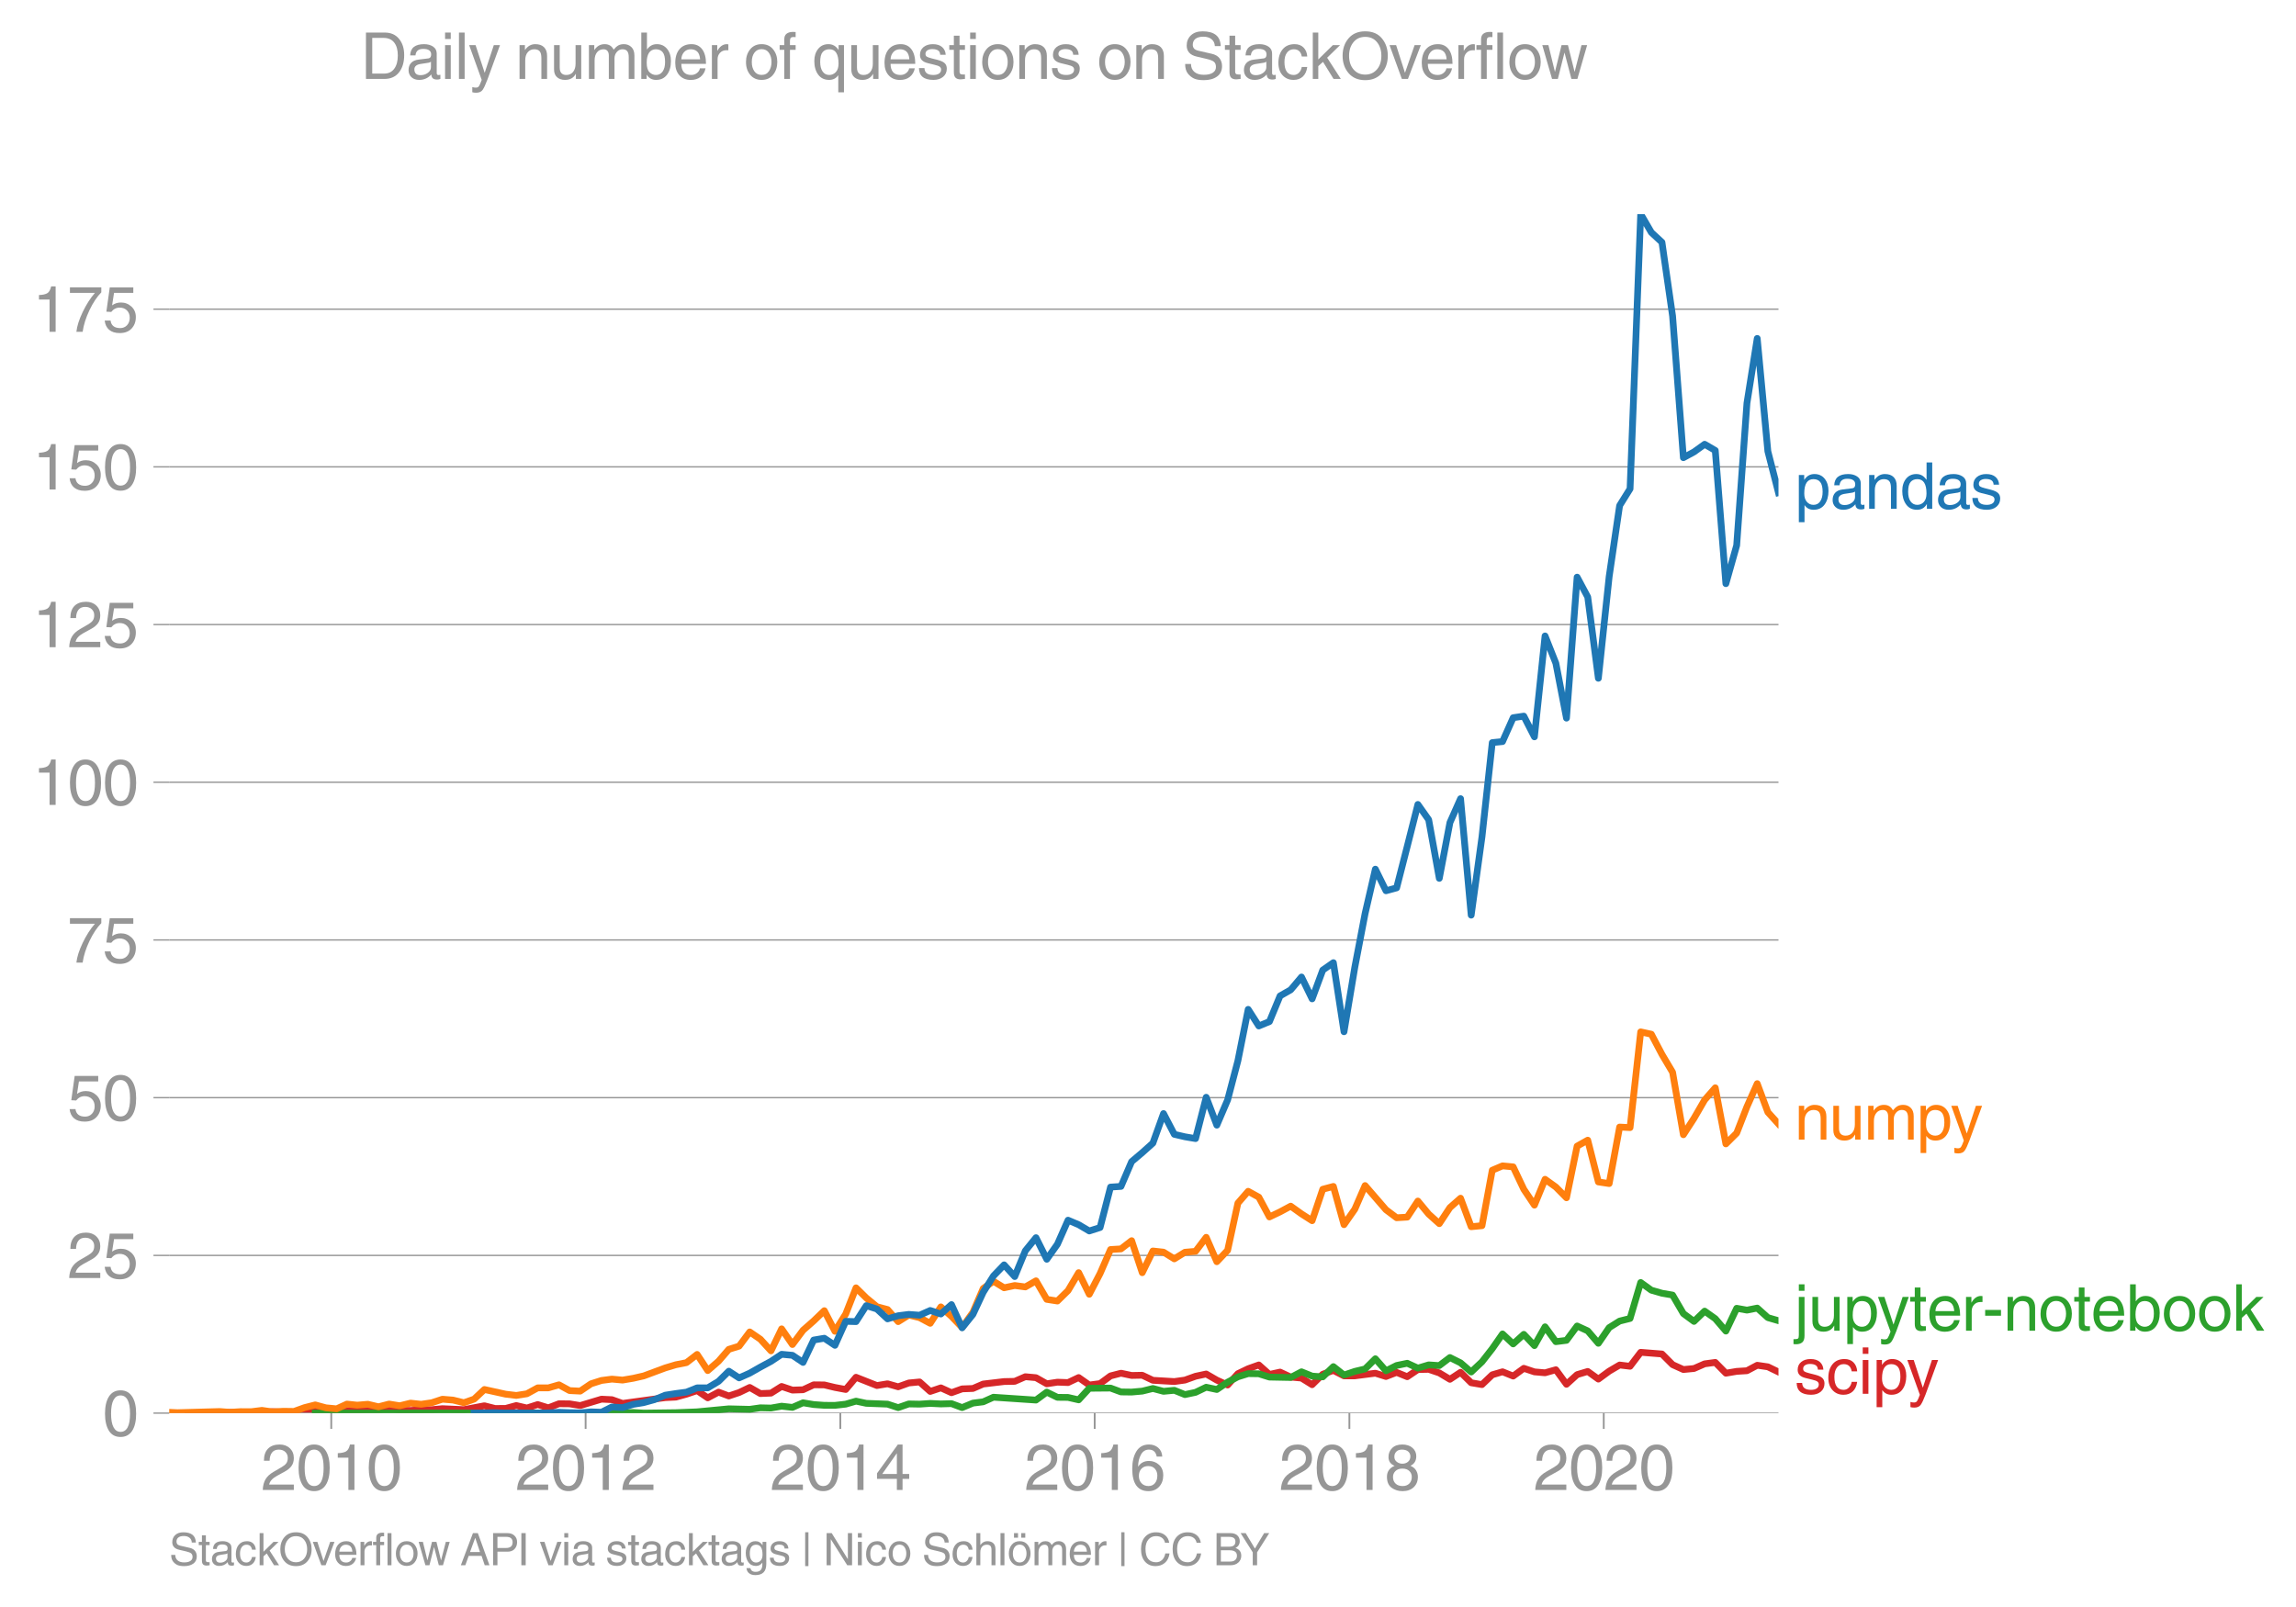 <svg height="475.651" viewBox="0 0 509.52 356.738" width="679.36" xmlns="http://www.w3.org/2000/svg" xmlns:xlink="http://www.w3.org/1999/xlink"><defs><style>*{stroke-linecap:butt;stroke-linejoin:round}</style></defs><g id="figure_1"><path d="M0 356.738h509.52V0H0z" style="fill:none" id="patch_1"/><g id="axes_1"><path d="M37.556 313.628h357.12V47.516H37.556z" style="fill:none" id="patch_2"/><path clip-path="url(#p2d44dc03f9)" d="m41.731 313.628 11.676-.186 4.717.093 2.358-.223 4.756.223 2.36-.313 2.357-.06 2.358.24 2.397-.451 2.281.127 4.64-.243 2.358.025 2.358-.352 2.359.443 2.397.09 2.358-.16 2.36-.02 2.357-.213 4.755.212 4.56-.858 2.36.6 2.36-.013 2.357-.64 2.359.55 2.397-.768 2.358.73 2.36-.91 2.357.024 2.358.382 4.717-1.419 2.318.11 2.36.833 7.075-.97 2.397-.315 2.359-.115 2.36-.653 2.357-.793 2.358 1.606 2.397-1.265 2.281.852 2.28-.761 2.36-1.132 2.358 1.357 2.358-.097 2.359-1.483 2.397.813 2.358-.077 2.36-1.098 2.357.024 2.358.564 2.397.451 2.281-2.711 4.64 1.836 2.358-.39 2.358.67 2.359-.85 2.397-.226 2.358 2.103 2.36-.793 2.357 1.073 2.358-.847 2.397-.09 2.281-.986 4.64-.55 2.358-.045 2.359-1.029 2.358.216 2.397 1.355 2.358-.357 2.36.086 2.357-1.113 2.358 1.655 2.397-.317 2.32-1.707 2.318-.596 2.36.498 2.359-.046 2.358 1.12 4.755.28 2.359-.327 2.36-.848 2.357-.505 2.358 1.364 2.397 1.084 2.281-2.518 2.28-1.096 2.36-.841 2.358 2.106 2.358-.52 2.359 1.107 2.397.226 2.358 1.468 2.36-2.326 2.357-.848 2.358 1.21h2.397l4.56-.588 2.36.732 2.359-.913 2.358.96 2.359-1.592 2.397-.045 2.358.796 2.36 1.417 2.357-1.557 2.358 2.325 2.397.406 2.281-2.177 2.28-.668 2.36.954 2.358-1.722 2.359.789 2.358.205 2.397-.678 2.358 3.226 2.36-2.142 2.357-.704 2.359 1.698 2.397-1.762 2.32-1.365 2.317.281 2.36-3.1 4.717.374 2.359 2.365 2.397 1.084 2.358-.229 2.36-1.036 2.357-.317 2.358 2.395 2.397-.406 2.281-.142 2.28-1.213 2.36.346 2.358 1.144h0" style="fill:none;stroke:#d62728;stroke-linecap:square;stroke-width:1.5" id="line2d_1"/><g id="matplotlib.axis_1"><g id="xtick_1"><g id="line2d_2"><defs><path d="M0 0v3.5" id="me84f8231c9" style="stroke:#969696;stroke-width:.4"/></defs><use style="fill:#969696;stroke:#969696;stroke-width:.4" x="73.512" xlink:href="#me84f8231c9" y="313.628"/></g><g style="fill:#969696" transform="matrix(.14 0 0 -.14 57.94 330.678)" id="text_1"><defs><path d="M281 2888q0 793 409 1202 410 410 1148 410 618 0 1012-375t394-969q0-462-227-780-226-317-667-557l-775-425q-684-375-775-863h2444V0H166q25 634 275 1056t781 728l806 469q322 185 469 383t147 545q0 344-241 578-240 235-650 235-453 0-678-299-225-298-231-807H281z" id="HelveticaWorld-Regular-32" transform="scale(.016)"/><path d="M2719 2188q0 903-239 1354-239 452-702 452-453 0-697-452-243-451-243-1354 0-875 240-1340 241-464 700-464 463 0 702 448 239 449 239 1356zm603 0q0-1107-400-1709-400-601-1144-601-772 0-1156 623-384 624-384 1687 0 1090 393 1701 394 611 1147 611 744 0 1144-608t400-1704z" id="HelveticaWorld-Regular-30" transform="scale(.016)"/><path d="M2297 0h-600v3194H647v447q550 18 818 176 269 158 391 683h441V0z" id="HelveticaWorld-Regular-31" transform="scale(.016)"/></defs><use xlink:href="#HelveticaWorld-Regular-32"/><use x="55.615" xlink:href="#HelveticaWorld-Regular-30"/><use x="111.23" xlink:href="#HelveticaWorld-Regular-31"/><use x="166.846" xlink:href="#HelveticaWorld-Regular-30"/></g></g><g id="xtick_2"><use style="fill:#969696;stroke:#969696;stroke-width:.4" x="129.958" xlink:href="#me84f8231c9" y="313.628" id="line2d_3"/><g style="fill:#969696" transform="matrix(.14 0 0 -.14 114.387 330.678)" id="text_2"><use xlink:href="#HelveticaWorld-Regular-32"/><use x="55.615" xlink:href="#HelveticaWorld-Regular-30"/><use x="111.23" xlink:href="#HelveticaWorld-Regular-31"/><use x="166.846" xlink:href="#HelveticaWorld-Regular-32"/></g></g><g id="xtick_3"><use style="fill:#969696;stroke:#969696;stroke-width:.4" x="186.482" xlink:href="#me84f8231c9" y="313.628" id="line2d_4"/><g style="fill:#969696" transform="matrix(.14 0 0 -.14 170.911 330.678)" id="text_3"><defs><path d="M678 1581h1447v2041h-12L678 1581zm2010-487V0h-563v1094H159v550l2063 2856h466V1581h659v-487h-659z" id="HelveticaWorld-Regular-34" transform="scale(.016)"/></defs><use xlink:href="#HelveticaWorld-Regular-32"/><use x="55.615" xlink:href="#HelveticaWorld-Regular-30"/><use x="111.23" xlink:href="#HelveticaWorld-Regular-31"/><use x="166.846" xlink:href="#HelveticaWorld-Regular-34"/></g></g><g id="xtick_4"><use style="fill:#969696;stroke:#969696;stroke-width:.4" x="242.928" xlink:href="#me84f8231c9" y="313.628" id="line2d_5"/><g style="fill:#969696" transform="matrix(.14 0 0 -.14 227.357 330.678)" id="text_4"><defs><path d="M903 1381q0-440 262-719 263-278 685-278 403 0 642 284 239 285 239 748 0 403-236 675t-670 272q-422 0-672-266t-250-716zm1766 1922q-63 344-255 517-192 174-520 174-519 0-791-507-272-506-278-1159l13-12q359 553 1068 553 566 0 988-375t422-1053q0-672-400-1118-400-445-1078-445-782 0-1188 556-406 557-406 1660 0 1062 415 1734 416 672 1247 672 538 0 910-321 372-320 403-876h-550z" id="HelveticaWorld-Regular-36" transform="scale(.016)"/></defs><use xlink:href="#HelveticaWorld-Regular-32"/><use x="55.615" xlink:href="#HelveticaWorld-Regular-30"/><use x="111.23" xlink:href="#HelveticaWorld-Regular-31"/><use x="166.846" xlink:href="#HelveticaWorld-Regular-36"/></g></g><g id="xtick_5"><use style="fill:#969696;stroke:#969696;stroke-width:.4" x="299.452" xlink:href="#me84f8231c9" y="313.628" id="line2d_6"/><g style="fill:#969696" transform="matrix(.14 0 0 -.14 283.881 330.678)" id="text_5"><defs><path d="M1766 2597q347 0 573 198 227 199 227 527 0 294-218 483-217 189-620 189-359 0-555-199-195-198-195-504 0-328 244-511t544-183zm6-484q-434 0-681-241t-247-591q0-403 250-650t712-247q410 0 655 247t245 657q0 350-245 587-245 238-689 238zm1378 1228q0-678-578-947 397-178 567-471 170-292 170-623 0-641-413-1032-412-390-1112-390-612 0-1076 336T244 1306q0 763 762 1082-609 243-609 875 0 531 361 884t1001 353q641 0 1016-333t375-826z" id="HelveticaWorld-Regular-38" transform="scale(.016)"/></defs><use xlink:href="#HelveticaWorld-Regular-32"/><use x="55.615" xlink:href="#HelveticaWorld-Regular-30"/><use x="111.23" xlink:href="#HelveticaWorld-Regular-31"/><use x="166.846" xlink:href="#HelveticaWorld-Regular-38"/></g></g><g id="xtick_6"><use style="fill:#969696;stroke:#969696;stroke-width:.4" x="355.898" xlink:href="#me84f8231c9" y="313.628" id="line2d_7"/><g style="fill:#969696" transform="matrix(.14 0 0 -.14 340.327 330.678)" id="text_6"><use xlink:href="#HelveticaWorld-Regular-32"/><use x="55.615" xlink:href="#HelveticaWorld-Regular-30"/><use x="111.23" xlink:href="#HelveticaWorld-Regular-32"/><use x="166.846" xlink:href="#HelveticaWorld-Regular-30"/></g></g></g><g id="matplotlib.axis_2"><g id="ytick_1"><path clip-path="url(#p2d44dc03f9)" d="M37.556 313.628h357.12" style="fill:none;stroke:#969696;stroke-linecap:square;stroke-width:.3" id="line2d_8"/><g id="line2d_9"><defs><path d="M0 0h-3.5" id="md2a136b1ac" style="stroke:#969696;stroke-width:.3"/></defs><use style="fill:#969696;stroke:#969696;stroke-width:.3" x="37.556" xlink:href="#md2a136b1ac" y="313.628"/></g><use xlink:href="#HelveticaWorld-Regular-30" style="fill:#969696" transform="matrix(.14 0 0 -.14 22.77 318.653)" id="text_7"/></g><g id="ytick_2"><path clip-path="url(#p2d44dc03f9)" d="M37.556 278.626h357.12" style="fill:none;stroke:#969696;stroke-linecap:square;stroke-width:.3" id="line2d_10"/><use style="fill:#969696;stroke:#969696;stroke-width:.3" x="37.556" xlink:href="#md2a136b1ac" y="278.626" id="line2d_11"/><g style="fill:#969696" transform="matrix(.14 0 0 -.14 14.985 283.65)" id="text_8"><defs><path d="M941 2619q372 281 872 281 606 0 1042-403t436-1038q0-690-421-1139-420-448-1179-448-660 0-1041 323-381 324-444 918h582q43-363 284-555t669-192q415 0 681 287 266 288 266 735 0 456-279 731-278 275-718 275-500 0-835-428l-484 25 337 2406h2332v-544H1131L941 2619z" id="HelveticaWorld-Regular-35" transform="scale(.016)"/></defs><use xlink:href="#HelveticaWorld-Regular-32"/><use x="55.615" xlink:href="#HelveticaWorld-Regular-35"/></g></g><g id="ytick_3"><path clip-path="url(#p2d44dc03f9)" d="M37.556 243.623h357.12" style="fill:none;stroke:#969696;stroke-linecap:square;stroke-width:.3" id="line2d_12"/><use style="fill:#969696;stroke:#969696;stroke-width:.3" x="37.556" xlink:href="#md2a136b1ac" y="243.623" id="line2d_13"/><g style="fill:#969696" transform="matrix(.14 0 0 -.14 14.985 248.648)" id="text_9"><use xlink:href="#HelveticaWorld-Regular-35"/><use x="55.615" xlink:href="#HelveticaWorld-Regular-30"/></g></g><g id="ytick_4"><path clip-path="url(#p2d44dc03f9)" d="M37.556 208.62h357.12" style="fill:none;stroke:#969696;stroke-linecap:square;stroke-width:.3" id="line2d_14"/><use style="fill:#969696;stroke:#969696;stroke-width:.3" x="37.556" xlink:href="#md2a136b1ac" y="208.621" id="line2d_15"/><g style="fill:#969696" transform="matrix(.14 0 0 -.14 14.985 213.646)" id="text_10"><defs><path d="M238 4403h3109v-494q-641-653-1172-1766Q1644 1031 1497 0H878q94 850 622 1954 528 1105 1213 1899H238v550z" id="HelveticaWorld-Regular-37" transform="scale(.016)"/></defs><use xlink:href="#HelveticaWorld-Regular-37"/><use x="55.615" xlink:href="#HelveticaWorld-Regular-35"/></g></g><g id="ytick_5"><path clip-path="url(#p2d44dc03f9)" d="M37.556 173.618h357.12" style="fill:none;stroke:#969696;stroke-linecap:square;stroke-width:.3" id="line2d_16"/><use style="fill:#969696;stroke:#969696;stroke-width:.3" x="37.556" xlink:href="#md2a136b1ac" y="173.618" id="line2d_17"/><g style="fill:#969696" transform="matrix(.14 0 0 -.14 7.2 178.643)" id="text_11"><use xlink:href="#HelveticaWorld-Regular-31"/><use x="55.615" xlink:href="#HelveticaWorld-Regular-30"/><use x="111.23" xlink:href="#HelveticaWorld-Regular-30"/></g></g><g id="ytick_6"><path clip-path="url(#p2d44dc03f9)" d="M37.556 138.616h357.12" style="fill:none;stroke:#969696;stroke-linecap:square;stroke-width:.3" id="line2d_18"/><use style="fill:#969696;stroke:#969696;stroke-width:.3" x="37.556" xlink:href="#md2a136b1ac" y="138.616" id="line2d_19"/><g style="fill:#969696" transform="matrix(.14 0 0 -.14 7.2 143.64)" id="text_12"><use xlink:href="#HelveticaWorld-Regular-31"/><use x="55.615" xlink:href="#HelveticaWorld-Regular-32"/><use x="111.23" xlink:href="#HelveticaWorld-Regular-35"/></g></g><g id="ytick_7"><path clip-path="url(#p2d44dc03f9)" d="M37.556 103.614h357.12" style="fill:none;stroke:#969696;stroke-linecap:square;stroke-width:.3" id="line2d_20"/><use style="fill:#969696;stroke:#969696;stroke-width:.3" x="37.556" xlink:href="#md2a136b1ac" y="103.614" id="line2d_21"/><g style="fill:#969696" transform="matrix(.14 0 0 -.14 7.2 108.638)" id="text_13"><use xlink:href="#HelveticaWorld-Regular-31"/><use x="55.615" xlink:href="#HelveticaWorld-Regular-35"/><use x="111.23" xlink:href="#HelveticaWorld-Regular-30"/></g></g><g id="ytick_8"><path clip-path="url(#p2d44dc03f9)" d="M37.556 68.611h357.12" style="fill:none;stroke:#969696;stroke-linecap:square;stroke-width:.3" id="line2d_22"/><use style="fill:#969696;stroke:#969696;stroke-width:.3" x="37.556" xlink:href="#md2a136b1ac" y="68.611" id="line2d_23"/><g style="fill:#969696" transform="matrix(.14 0 0 -.14 7.2 73.636)" id="text_14"><use xlink:href="#HelveticaWorld-Regular-31"/><use x="55.615" xlink:href="#HelveticaWorld-Regular-37"/><use x="111.23" xlink:href="#HelveticaWorld-Regular-35"/></g></g></g><path clip-path="url(#p2d44dc03f9)" d="M69.955 313.628h4.755l63.444-.046 2.359-.09 2.358.136 7.114-.093 4.717-.187 7.036-.67 4.64.11 2.358-.334 2.358.054 2.359-.415 2.397.27 2.358-1.022 2.36.39 2.357.17 2.358.011 2.397-.271 2.281-.663 2.28.482 4.718.181 2.358.774 2.359-.82 2.397.046 2.358-.16 2.36.115 2.357-.068 2.358.88 2.397-.993 2.281-.287 2.28-1.023 9.435.633 2.397-1.762 2.358 1.152 2.36.023 2.357.537 2.358-2.57 4.717-.042 2.318.855 2.36.03 2.359-.21 2.358-.583 2.358.628 2.397-.226 2.359.951 2.36-.5 2.357-1.133 2.358.501 2.397-1.626 2.281-1.185 2.28-.712 2.36.035 2.358.733 4.717.09 2.397-1.264 2.358.954 2.36.175 2.357-2.275 2.358 1.868 2.397-.812 2.281-.542 2.28-2.259 2.36 2.679 2.358-1.188 2.358-.493 2.359 1.08 2.397-.723 2.358.157 2.36-1.783 2.357 1.176 2.358 2.031 2.397-2.258 2.281-2.92 2.28-3.268 2.36 2.215 2.358-2.124 2.359 2.497 2.358-4.168 2.397 3.297 2.358-.296 2.36-3.182 2.357 1.082 2.359 2.757 2.397-3.478 2.32-1.453 2.317-.58 2.36-7.98 2.359 1.703 2.358.677 2.359.407 2.397 4.11 2.358 1.737 2.36-2.28 2.357 1.673 2.358 2.754 2.397-5.058 2.281.408 2.28-.454 2.36 2.117 2.358.684h0" style="fill:none;stroke:#2ca02c;stroke-linecap:square;stroke-width:1.5" id="line2d_24"/><path clip-path="url(#p2d44dc03f9)" d="m37.556 313.453 1.819.085 9.393-.26 2.28.17 2.36-.146 2.358.01 2.358-.29 2.358.335 2.397-.135 2.359.033 2.36-.846 2.357-.6 2.358.645 2.397.226 2.281-1.052 2.28.239 2.36-.199 2.358.56 2.358-.607 2.359.381 2.397-.587 2.358.253 2.36-.343 2.357-.777 2.358.19 2.397.587 2.281-.797 2.28-2.139 4.718 1.039 2.358.28 2.359-.37 2.397-1.31h2.358l2.36-.678 2.357 1.285 2.358.115 2.397-1.625 2.32-.739 2.318-.3 2.36.215 2.359-.396 2.358-.537 4.755-1.766 2.359-.708 2.36-.467 2.357-1.82 2.358 3.582 2.397-2.078 2.281-2.634 2.28-.708 2.36-3.155 2.358 1.62 2.358 2.58 2.359-4.884 2.397 3.478 2.358-3.168 2.36-2.071 2.357-2.269 2.358 4.572 2.397-3.839 2.281-5.807 2.28 2.24 2.36 1.947 2.358.627 2.358 2.687 2.359-1.468 2.397.587 2.358 1.254 2.36-3.648 2.357 2.108 2.358 2.454 2.397-3.342 2.281-5.296 2.28-1.614 2.36 1.451 2.358-.503 2.359.316 2.358-1.355 2.397 4.11 2.358.372 2.36-2.314 2.357-3.986 2.358 4.8 2.397-4.608 2.32-5.323 2.318-.141 2.36-1.822 2.359 7.106 2.358-4.82 2.358.258 2.397 1.49 2.359-1.467 2.36-.203 2.357-3.11 2.358 5.413 2.397-2.53 2.281-10.471 2.28-2.626 2.36 1.3 2.358 4.39 2.358-1.124 2.359-1.269 2.397 1.716 2.358 1.513 2.36-6.978 2.357-.629 2.358 8.488 2.397-3.433 2.281-5.248 4.64 5.373 2.358 1.772 2.358-.138 2.359-3.565 2.397 2.89 2.358 2.122 2.36-3.567 2.357-2.08 2.358 6.326 2.397-.226 2.281-12.308 2.28-.97 2.36.224 2.358 4.97 2.359 3.524 2.358-5.738 2.397 1.717 2.358 2.387 2.36-11.466 2.357-1.321 2.359 9.27 2.397.362 2.32-12.542 2.317.122 2.36-21.247 2.359.516 2.358 4.477 2.359 3.969 2.397 13.865 2.358-3.646 2.36-4.077 2.357-2.69L383 253.876l2.397-2.394 2.281-5.859 2.28-5.116 2.36 6.337 2.358 2.606h0" style="fill:none;stroke:#ff7f0e;stroke-linecap:square;stroke-width:1.5" id="line2d_25"/><g style="fill:#1f77b4" transform="matrix(.14 0 0 -.14 398.247 112.925)" id="text_15"><defs><path d="M959 1516q0-538 262-832 263-293 654-293 428 0 665 348 238 349 238 945 0 654-228 954t-687 300q-447 0-676-352-228-352-228-1070zM422 3347h531v-472h13q359 569 1000 569 647 0 1020-471 373-470 373-1201 0-819-381-1344T1888-97q-582 0-891 450h-13v-1678H422v4672z" id="HelveticaWorld-Regular-70" transform="scale(.016)"/><path d="M2456 1709q-62-65-245-106-183-40-683-106-369-44-542-182-173-137-173-362 0-275 146-428 147-153 469-153 403 0 715 229 313 230 313 558v550zM397 2328q19 566 367 841 349 275 1014 275 531 0 890-241 360-240 360-694V581q0-197 178-197 72 0 185 25V0q-153-63-319-63-288 0-429 123-140 124-146 387Q2016-97 1288-97q-475 0-763 269-287 269-287 700 0 441 250 712 250 272 728 329l993 121q269 41 269 397 0 263-195 403-195 141-592 141-353 0-543-156-189-156-226-491H397z" id="HelveticaWorld-Regular-61" transform="scale(.016)"/><path d="M3150 0h-566v2059q0 475-166 677-165 202-549 202-378 0-632-288-253-287-253-825V0H422v3347h531v-472h13q397 569 1012 569 569 0 870-302 302-301 302-864V0z" id="HelveticaWorld-Regular-6e" transform="scale(.016)"/><path d="M838 1684q0-621 246-957 247-336 657-336 390 0 652 287 263 288 263 838 0 706-224 1064-223 358-679 358-434 0-675-285-240-284-240-969zM3225 0h-531v459h-13Q2363-97 1716-97q-697 0-1079 531-381 532-381 1338 0 744 378 1208 379 464 1016 464 628 0 1000-569l13 38v1681h562V0z" id="HelveticaWorld-Regular-64" transform="scale(.016)"/><path d="M2309 2394q-12 300-214 431-201 131-579 131-275 0-471-122-195-121-195-350 0-181 115-267 116-86 501-183l556-140q506-128 723-327 218-198 218-554 0-494-361-802T1638-97Q934-97 573 195q-360 293-367 880h544q13-347 230-516 217-168 651-168 353 0 561 140 208 141 208 391 0 178-135 284-134 107-531 197l-653 160q-397 100-586 298t-189 514q0 494 353 781 354 288 922 288 607 0 930-296 323-295 342-754h-544z" id="HelveticaWorld-Regular-73" transform="scale(.016)"/></defs><use xlink:href="#HelveticaWorld-Regular-70"/><use x="56.494" xlink:href="#HelveticaWorld-Regular-61"/><use x="111.426" xlink:href="#HelveticaWorld-Regular-6e"/><use x="166.602" xlink:href="#HelveticaWorld-Regular-64"/><use x="223.584" xlink:href="#HelveticaWorld-Regular-61"/><use x="278.516" xlink:href="#HelveticaWorld-Regular-73"/></g><g style="fill:#ff7f0e" transform="matrix(.14 0 0 -.14 398.247 252.929)" id="text_16"><defs><path d="M391 3347h562V1125q0-369 167-552 168-182 480-182 434 0 678 307 244 308 244 805v1844h562V0h-531v488l-12 12Q2222-97 1478-97q-481 0-784 262-303 263-303 776v2406z" id="HelveticaWorld-Regular-75" transform="scale(.016)"/><path d="M422 3347h531v-472h13q378 569 1012 569 628 0 891-544 240 294 465 419t557 125q434 0 735-285 302-284 302-843V0h-562v2163q0 390-147 582-147 193-475 193-331 0-560-269-228-269-228-628V0h-562v2316q0 290-135 456-134 166-390 166-403 0-644-300t-241-813V0H422v3347z" id="HelveticaWorld-Regular-6d" transform="scale(.016)"/><path d="M2497 3347h612L1913 63q-32-88-63-166-272-725-469-995-197-271-637-271-231 0-378 50v513q159-57 350-57 206 0 301 130 96 130 283 636L56 3347h635l897-2725h12l897 2725z" id="HelveticaWorld-Regular-79" transform="scale(.016)"/></defs><use xlink:href="#HelveticaWorld-Regular-6e"/><use x="55.176" xlink:href="#HelveticaWorld-Regular-75"/><use x="109.961" xlink:href="#HelveticaWorld-Regular-6d"/><use x="192.969" xlink:href="#HelveticaWorld-Regular-70"/><use x="247.463" xlink:href="#HelveticaWorld-Regular-79"/></g><g style="fill:#2ca02c" transform="matrix(.14 0 0 -.14 398.247 295.342)" id="text_17"><defs><path d="M984 3956H422v638h562v-638zm0-4450q0-478-227-664-226-186-629-186-115 0-237 19v487H38q237 0 310 71 74 70 74 339v3775h562V-494z" id="HelveticaWorld-Regular-6a" transform="scale(.016)"/><path d="M1100 2881V703q0-128 70-195 71-67 252-67h216V0q-307-44-422-44-353 0-516 169-162 169-162 547v2209H84v466h454v934h562v-934h538v-466h-538z" id="HelveticaWorld-Regular-74" transform="scale(.016)"/><path d="M2719 1941q-44 543-288 770-243 227-647 227-409 0-661-288-251-287-267-709h1863zm537-891q-93-519-509-859-366-288-963-294-703 6-1116 461-412 455-412 1223 0 882 425 1372 425 491 1182 491 678 0 1059-507 381-506 381-1446H856q0-525 244-813 244-287 731-287 344 0 591 207 247 208 272 452h562z" id="HelveticaWorld-Regular-65" transform="scale(.016)"/><path d="M984 0H422v3347h531v-556h13q365 653 940 653 91 0 147-19v-584h-209q-378 0-619-257-241-256-241-637V0z" id="HelveticaWorld-Regular-72" transform="scale(.016)"/><path d="M1850 1484H281v575h1569v-575z" id="HelveticaWorld-Regular-2d" transform="scale(.016)"/><path d="M813 1678q0-559 253-920t718-361q482 0 732 378t250 903q0 531-250 901-250 371-732 371-446 0-709-349-262-348-262-923zm-575 0q0 747 415 1256 416 510 1131 510 732 0 1144-516 413-515 413-1250 0-737-410-1256Q2522-97 1784-97q-709 0-1128 503-418 503-418 1272z" id="HelveticaWorld-Regular-6f" transform="scale(.016)"/><path d="M2778 1684q0 672-238 963-237 291-677 291-447-7-676-349-228-342-228-989 0-659 275-934t641-275q416 0 659 342 244 342 244 951zM422 0v4594h562V2925h13q359 519 969 519 625 0 1009-464t384-1208q0-838-388-1354Q2584-97 1888-97q-613 0-922 513h-13V0H422z" id="HelveticaWorld-Regular-62" transform="scale(.016)"/><path d="M3200 0h-722L1434 1691l-468-422V0H422v4594h544V1931l1440 1416h716L1844 2100 3200 0z" id="HelveticaWorld-Regular-6b" transform="scale(.016)"/></defs><use xlink:href="#HelveticaWorld-Regular-6a"/><use x="22.021" xlink:href="#HelveticaWorld-Regular-75"/><use x="76.807" xlink:href="#HelveticaWorld-Regular-70"/><use x="131.301" xlink:href="#HelveticaWorld-Regular-79"/><use x="181.91" xlink:href="#HelveticaWorld-Regular-74"/><use x="209.596" xlink:href="#HelveticaWorld-Regular-65"/><use x="265.016" xlink:href="#HelveticaWorld-Regular-72"/><use x="297.584" xlink:href="#HelveticaWorld-Regular-2d"/><use x="330.885" xlink:href="#HelveticaWorld-Regular-6e"/><use x="386.061" xlink:href="#HelveticaWorld-Regular-6f"/><use x="441.969" xlink:href="#HelveticaWorld-Regular-74"/><use x="469.654" xlink:href="#HelveticaWorld-Regular-65"/><use x="525.074" xlink:href="#HelveticaWorld-Regular-62"/><use x="581.568" xlink:href="#HelveticaWorld-Regular-6f"/><use x="637.477" xlink:href="#HelveticaWorld-Regular-6f"/><use x="693.385" xlink:href="#HelveticaWorld-Regular-6b"/></g><g style="fill:#d62728" transform="matrix(.14 0 0 -.14 398.247 309.342)" id="text_18"><defs><path d="M2534 2222q-121 716-793 716-416 0-669-333t-253-927q0-647 234-967 235-320 681-320 300 0 519 220t281 573h544q-84-621-439-951T1722-97q-659 0-1081 451-422 452-422 1227 0 850 422 1356 422 507 1184 507 556 0 886-333t367-889h-544z" id="HelveticaWorld-Regular-63" transform="scale(.016)"/><path d="M422 3956v638h562v-638H422zM984 0H422v3347h562V0z" id="HelveticaWorld-Regular-69" transform="scale(.016)"/></defs><use xlink:href="#HelveticaWorld-Regular-73"/><use x="50" xlink:href="#HelveticaWorld-Regular-63"/><use x="101.27" xlink:href="#HelveticaWorld-Regular-69"/><use x="123.291" xlink:href="#HelveticaWorld-Regular-70"/><use x="177.785" xlink:href="#HelveticaWorld-Regular-79"/></g><g style="fill:#969696" transform="matrix(.097 0 0 -.097 37.556 347.399)" id="text_19"><defs><path d="M3225 3250q-19 438-327 686-307 248-810 248-507 0-779-208-271-207-271-598 0-209 118-359 119-150 425-222l1313-300q531-116 787-440 257-323 257-788 0-681-500-1036T2138-122q-610 0-962 156-351 157-623 497-272 341-272 953h582q0-512 340-794 341-281 928-281 569 0 886 202t317 573q0 338-189 505t-739 295l-990 232q-494 112-738 392t-244 689q0 619 417 1019 418 400 1165 400 843 0 1301-352 458-351 492-1114h-584z" id="HelveticaWorld-Regular-53" transform="scale(.016)"/><path d="M4091 2297q0 806-427 1337-426 532-1173 532-738 0-1169-532-431-531-431-1337 0-831 437-1350 438-519 1163-519 709 0 1154 506 446 507 446 1363zm637 0q0-1028-594-1724-593-695-1643-695-1057 0-1649 695-592 696-592 1724 0 1031 592 1725t1649 694q1081 0 1659-707 578-706 578-1712z" id="HelveticaWorld-Regular-4f" transform="scale(.016)"/><path d="M2522 3347h616L1863 0h-604L38 3347h653l872-2725h12l947 2725z" id="HelveticaWorld-Regular-76" transform="scale(.016)"/><path d="M1100 2881V0H538v2881H78v466h460v575q0 378 229 557 230 180 642 180 141 0 254-12v-506q-100 12-229 12-187 0-261-92-73-92-73-298v-416h563v-466h-563z" id="HelveticaWorld-Regular-66" transform="scale(.016)"/><path d="M984 0H422v4594h562V0z" id="HelveticaWorld-Regular-6c" transform="scale(.016)"/><path d="M1638 0h-575L97 3347h606l641-2631h12l647 2631h635l653-2631h12l678 2631h557L3572 0h-591l-678 2591h-12L1638 0z" id="HelveticaWorld-Regular-77" transform="scale(.016)"/><path d="m2816 1888-678 2021h-13l-737-2021h1428zm-1619-550L716 0H78l1728 4594h703L4172 0h-678l-453 1338H1197z" id="HelveticaWorld-Regular-41" transform="scale(.016)"/><path d="M1141 2472h1234q466 0 700 204 234 205 234 621 0 372-225 569t-684 197H1141V2472zm0-2472H519v4594h2065q616 0 991-358t375-933q0-597-363-980-362-382-1003-382H1141V0z" id="HelveticaWorld-Regular-50" transform="scale(.016)"/><path d="M1141 0H519v4594h622V0z" id="HelveticaWorld-Regular-49" transform="scale(.016)"/><path d="M831 1684q0-615 244-954t659-339q404 0 660 293 256 294 256 832 0 706-224 1064-223 358-679 358-459 0-688-305-228-305-228-949zM3188 191q0-807-388-1203-387-397-1169-397-562 0-895 259T353-409h563q43-244 226-388t530-144q472 0 712 254 241 253 241 821v238h-12Q2297-97 1722-97q-716 0-1094 528T250 1772q0 744 381 1208 382 464 1013 464 634 0 1000-569h12v472h532V191z" id="HelveticaWorld-Regular-67" transform="scale(.016)"/><path d="M603 4716h466V-122H603v4838z" id="HelveticaWorld-Regular-7c" transform="scale(.016)"/><path d="M3559 4594h600V0h-690L1125 3713h-12V0H519v4594h728L3547 884h12v3710z" id="HelveticaWorld-Regular-4e" transform="scale(.016)"/><path d="M3150 0h-566v2188q0 403-156 576-156 174-509 174-435 0-685-282-250-281-250-831V0H422v4594h562V2900h13q384 544 981 544 550 0 861-288 311-287 311-878V0z" id="HelveticaWorld-Regular-68" transform="scale(.016)"/><path d="M813 1678q0-559 253-920t718-361q482 0 732 378t250 903q0 531-250 901-250 371-732 371-446 0-709-349-262-348-262-923zm-575 0q0 747 415 1256 416 510 1131 510 732 0 1144-516 413-515 413-1250 0-737-410-1256Q2522-97 1784-97q-709 0-1128 503-418 503-418 1272zm2351 2266h-575v650h575v-650zm-1038 0H976v650h575v-650z" id="HelveticaWorld-Regular-f6" transform="scale(.016)"/><path d="M3713 3213q-104 468-434 710-329 243-854 243-678 0-1091-493-412-492-412-1329 0-969 390-1443 391-473 1132-473 487 0 838 323 352 324 474 940h603q-121-885-671-1349T2350-122q-941 0-1505 647T281 2322q0 1109 589 1751 589 643 1555 643 800 0 1297-413 497-412 591-1090h-600z" id="HelveticaWorld-Regular-43" transform="scale(.016)"/><path d="M519 4594h2015q594 0 947-322t353-834q0-310-155-565-154-254-460-395 428-162 629-431 202-269 202-691 0-593-428-975Q3194 0 2491 0H519v4594zm612-4063h1325q488 0 731 226 244 227 244 612 0 390-272 582-271 193-803 193H1131V531zm0 2119h1128q494 0 724 179 230 180 230 562 0 328-218 500-217 172-729 172H1131V2650z" id="HelveticaWorld-Regular-42" transform="scale(.016)"/><path d="M2388 0h-622v1850L31 4594h725l1319-2206 1316 2206h731L2388 1850V0z" id="HelveticaWorld-Regular-59" transform="scale(.016)"/></defs><use xlink:href="#HelveticaWorld-Regular-53"/><use x="66.211" xlink:href="#HelveticaWorld-Regular-74"/><use x="93.896" xlink:href="#HelveticaWorld-Regular-61"/><use x="148.828" xlink:href="#HelveticaWorld-Regular-63"/><use x="200.098" xlink:href="#HelveticaWorld-Regular-6b"/><use x="250.098" xlink:href="#HelveticaWorld-Regular-4f"/><use x="327.881" xlink:href="#HelveticaWorld-Regular-76"/><use x="375.49" xlink:href="#HelveticaWorld-Regular-65"/><use x="430.91" xlink:href="#HelveticaWorld-Regular-72"/><use x="464.979" xlink:href="#HelveticaWorld-Regular-66"/><use x="492.664" xlink:href="#HelveticaWorld-Regular-6c"/><use x="514.686" xlink:href="#HelveticaWorld-Regular-6f"/><use x="569.094" xlink:href="#HelveticaWorld-Regular-77"/><use x="641.506" xlink:href="#HelveticaWorld-Regular-20"/><use x="665.92" xlink:href="#HelveticaWorld-Regular-41"/><use x="732.619" xlink:href="#HelveticaWorld-Regular-50"/><use x="797.268" xlink:href="#HelveticaWorld-Regular-49"/><use x="823.049" xlink:href="#HelveticaWorld-Regular-20"/><use x="847.463" xlink:href="#HelveticaWorld-Regular-76"/><use x="897.072" xlink:href="#HelveticaWorld-Regular-69"/><use x="919.094" xlink:href="#HelveticaWorld-Regular-61"/><use x="974.025" xlink:href="#HelveticaWorld-Regular-20"/><use x="998.439" xlink:href="#HelveticaWorld-Regular-73"/><use x="1048.439" xlink:href="#HelveticaWorld-Regular-74"/><use x="1076.125" xlink:href="#HelveticaWorld-Regular-61"/><use x="1131.057" xlink:href="#HelveticaWorld-Regular-63"/><use x="1182.326" xlink:href="#HelveticaWorld-Regular-6b"/><use x="1232.326" xlink:href="#HelveticaWorld-Regular-74"/><use x="1260.012" xlink:href="#HelveticaWorld-Regular-61"/><use x="1314.943" xlink:href="#HelveticaWorld-Regular-67"/><use x="1370.852" xlink:href="#HelveticaWorld-Regular-73"/><use x="1420.852" xlink:href="#HelveticaWorld-Regular-20"/><use x="1445.266" xlink:href="#HelveticaWorld-Regular-7c"/><use x="1471.242" xlink:href="#HelveticaWorld-Regular-20"/><use x="1495.656" xlink:href="#HelveticaWorld-Regular-4e"/><use x="1568.752" xlink:href="#HelveticaWorld-Regular-69"/><use x="1590.773" xlink:href="#HelveticaWorld-Regular-63"/><use x="1642.043" xlink:href="#HelveticaWorld-Regular-6f"/><use x="1697.951" xlink:href="#HelveticaWorld-Regular-20"/><use x="1722.365" xlink:href="#HelveticaWorld-Regular-53"/><use x="1788.576" xlink:href="#HelveticaWorld-Regular-63"/><use x="1839.846" xlink:href="#HelveticaWorld-Regular-68"/><use x="1895.021" xlink:href="#HelveticaWorld-Regular-6c"/><use x="1917.043" xlink:href="#HelveticaWorld-Regular-f6"/><use x="1972.951" xlink:href="#HelveticaWorld-Regular-6d"/><use x="2055.959" xlink:href="#HelveticaWorld-Regular-65"/><use x="2111.379" xlink:href="#HelveticaWorld-Regular-72"/><use x="2143.947" xlink:href="#HelveticaWorld-Regular-20"/><use x="2168.361" xlink:href="#HelveticaWorld-Regular-7c"/><use x="2194.338" xlink:href="#HelveticaWorld-Regular-20"/><use x="2218.752" xlink:href="#HelveticaWorld-Regular-43"/><use x="2291.066" xlink:href="#HelveticaWorld-Regular-43"/><use x="2363.381" xlink:href="#HelveticaWorld-Regular-20"/><use x="2387.795" xlink:href="#HelveticaWorld-Regular-42"/><use x="2450.607" xlink:href="#HelveticaWorld-Regular-59"/></g><g style="fill:#969696" transform="matrix(.14 0 0 -.14 80.05 17.516)" id="text_20"><defs><path d="M1141 531h1203q625 0 978 480t353 1311q0 822-356 1278t-1028 463H1141V531zM519 4594h1862q903 0 1414-621 511-620 511-1610 0-1063-511-1713T2356 0H519v4594z" id="HelveticaWorld-Regular-44" transform="scale(.016)"/><path d="M2656 1516q0 712-224 1067-223 355-679 355-440 0-678-288-237-287-237-966 0-603 240-948 241-345 663-345 372 0 643 281 272 281 272 844zm538-2841h-563V353h-12Q2297-97 1728-97q-703 0-1088 522-384 522-384 1347 0 731 378 1201 379 471 1016 471 634 0 1000-569h13v472h531v-4672z" id="HelveticaWorld-Regular-71" transform="scale(.016)"/></defs><use xlink:href="#HelveticaWorld-Regular-44"/><use x="72.021" xlink:href="#HelveticaWorld-Regular-61"/><use x="126.953" xlink:href="#HelveticaWorld-Regular-69"/><use x="148.975" xlink:href="#HelveticaWorld-Regular-6c"/><use x="170.996" xlink:href="#HelveticaWorld-Regular-79"/><use x="220.605" xlink:href="#HelveticaWorld-Regular-20"/><use x="245.02" xlink:href="#HelveticaWorld-Regular-6e"/><use x="300.195" xlink:href="#HelveticaWorld-Regular-75"/><use x="354.98" xlink:href="#HelveticaWorld-Regular-6d"/><use x="437.988" xlink:href="#HelveticaWorld-Regular-62"/><use x="494.482" xlink:href="#HelveticaWorld-Regular-65"/><use x="549.902" xlink:href="#HelveticaWorld-Regular-72"/><use x="582.471" xlink:href="#HelveticaWorld-Regular-20"/><use x="606.885" xlink:href="#HelveticaWorld-Regular-6f"/><use x="662.793" xlink:href="#HelveticaWorld-Regular-66"/><use x="690.479" xlink:href="#HelveticaWorld-Regular-20"/><use x="714.893" xlink:href="#HelveticaWorld-Regular-71"/><use x="771.387" xlink:href="#HelveticaWorld-Regular-75"/><use x="826.172" xlink:href="#HelveticaWorld-Regular-65"/><use x="881.592" xlink:href="#HelveticaWorld-Regular-73"/><use x="931.592" xlink:href="#HelveticaWorld-Regular-74"/><use x="959.277" xlink:href="#HelveticaWorld-Regular-69"/><use x="981.299" xlink:href="#HelveticaWorld-Regular-6f"/><use x="1037.207" xlink:href="#HelveticaWorld-Regular-6e"/><use x="1092.383" xlink:href="#HelveticaWorld-Regular-73"/><use x="1142.383" xlink:href="#HelveticaWorld-Regular-20"/><use x="1166.797" xlink:href="#HelveticaWorld-Regular-6f"/><use x="1222.705" xlink:href="#HelveticaWorld-Regular-6e"/><use x="1277.881" xlink:href="#HelveticaWorld-Regular-20"/><use x="1302.295" xlink:href="#HelveticaWorld-Regular-53"/><use x="1368.506" xlink:href="#HelveticaWorld-Regular-74"/><use x="1396.191" xlink:href="#HelveticaWorld-Regular-61"/><use x="1451.123" xlink:href="#HelveticaWorld-Regular-63"/><use x="1502.393" xlink:href="#HelveticaWorld-Regular-6b"/><use x="1552.393" xlink:href="#HelveticaWorld-Regular-4f"/><use x="1630.176" xlink:href="#HelveticaWorld-Regular-76"/><use x="1677.785" xlink:href="#HelveticaWorld-Regular-65"/><use x="1733.205" xlink:href="#HelveticaWorld-Regular-72"/><use x="1767.273" xlink:href="#HelveticaWorld-Regular-66"/><use x="1794.959" xlink:href="#HelveticaWorld-Regular-6c"/><use x="1816.98" xlink:href="#HelveticaWorld-Regular-6f"/><use x="1871.389" xlink:href="#HelveticaWorld-Regular-77"/></g><path clip-path="url(#p2d44dc03f9)" d="m105.214 313.628 2.28-.045 2.36-.048 2.358.093 2.358-.046 2.359.046h2.397l2.358-.046 2.36-.134 2.357.087 2.358.048 2.397-.226 2.32.078 2.318-1.162 2.36.142 2.359-.729 2.358-.391 2.358-.648 2.397-.993 2.359-.366 2.36-.312 2.357-.948h2.358l2.397-1.445 2.281-2.255 2.28 1.487 2.36-1.054 2.358-1.34 2.358-1.274 2.359-1.571 2.397.226 2.358 1.579 2.36-4.967 2.357-.4 2.358 1.574 2.397-5.329 2.281.068 2.28-3.546 2.36.746 2.358 2.19 2.358-.697 2.359-.297 2.397.181 2.358-1.05 2.36.78 2.357-2.087 2.358 5.157 2.397-2.98 2.281-4.898 2.28-3.639 2.36-2.461 2.358 2.597 2.359-5.724 2.358-2.903 2.397 4.788 2.358-3.332 2.36-5.34 2.357 1 2.358 1.394 2.397-.768 2.32-8.972 2.318-.151 2.36-5.504 2.359-1.993 2.358-2.114 2.358-6.558 2.397 4.607 2.359.55 2.36.398 2.357-9.171 2.358 6.19 2.397-5.6 2.281-8.697 2.28-11.401 2.36 3.687 2.358-.977 2.358-5.697 2.359-1.349 2.397-2.845 2.358 4.847 2.36-6.383 2.357-1.644 2.358 15.33 2.397-14.318 2.281-11.903 2.28-9.866 2.36 4.796 2.358-.641 2.358-9.206 2.359-9.312 2.397 3.388 2.358 13.018 2.36-12.386 2.357-5.302 2.358 25.852 2.397-17.388 2.281-20.905 2.28-.232 2.36-5.295 2.358-.351 2.359 4.598 2.358-22.393 2.397 6.052 2.358 12.187 2.36-31.291 2.357 4.41 2.359 18.036 2.397-22.582 2.32-15.75 2.317-3.716 2.36-60.975 2.359 4.068 2.358 2.186 2.359 16.377 2.397 31.434 2.358-1.281 2.36-1.7 2.357 1.373L383 129.538l2.397-8.491 2.281-31.584 2.28-14.348 2.36 25.045 2.358 9.19" style="fill:none;stroke:#1f77b4;stroke-linecap:square;stroke-width:1.5" id="line2d_26"/></g></g><defs><clipPath id="p2d44dc03f9"><path d="M37.556 47.516h357.12v266.112H37.556z"/></clipPath></defs></svg>